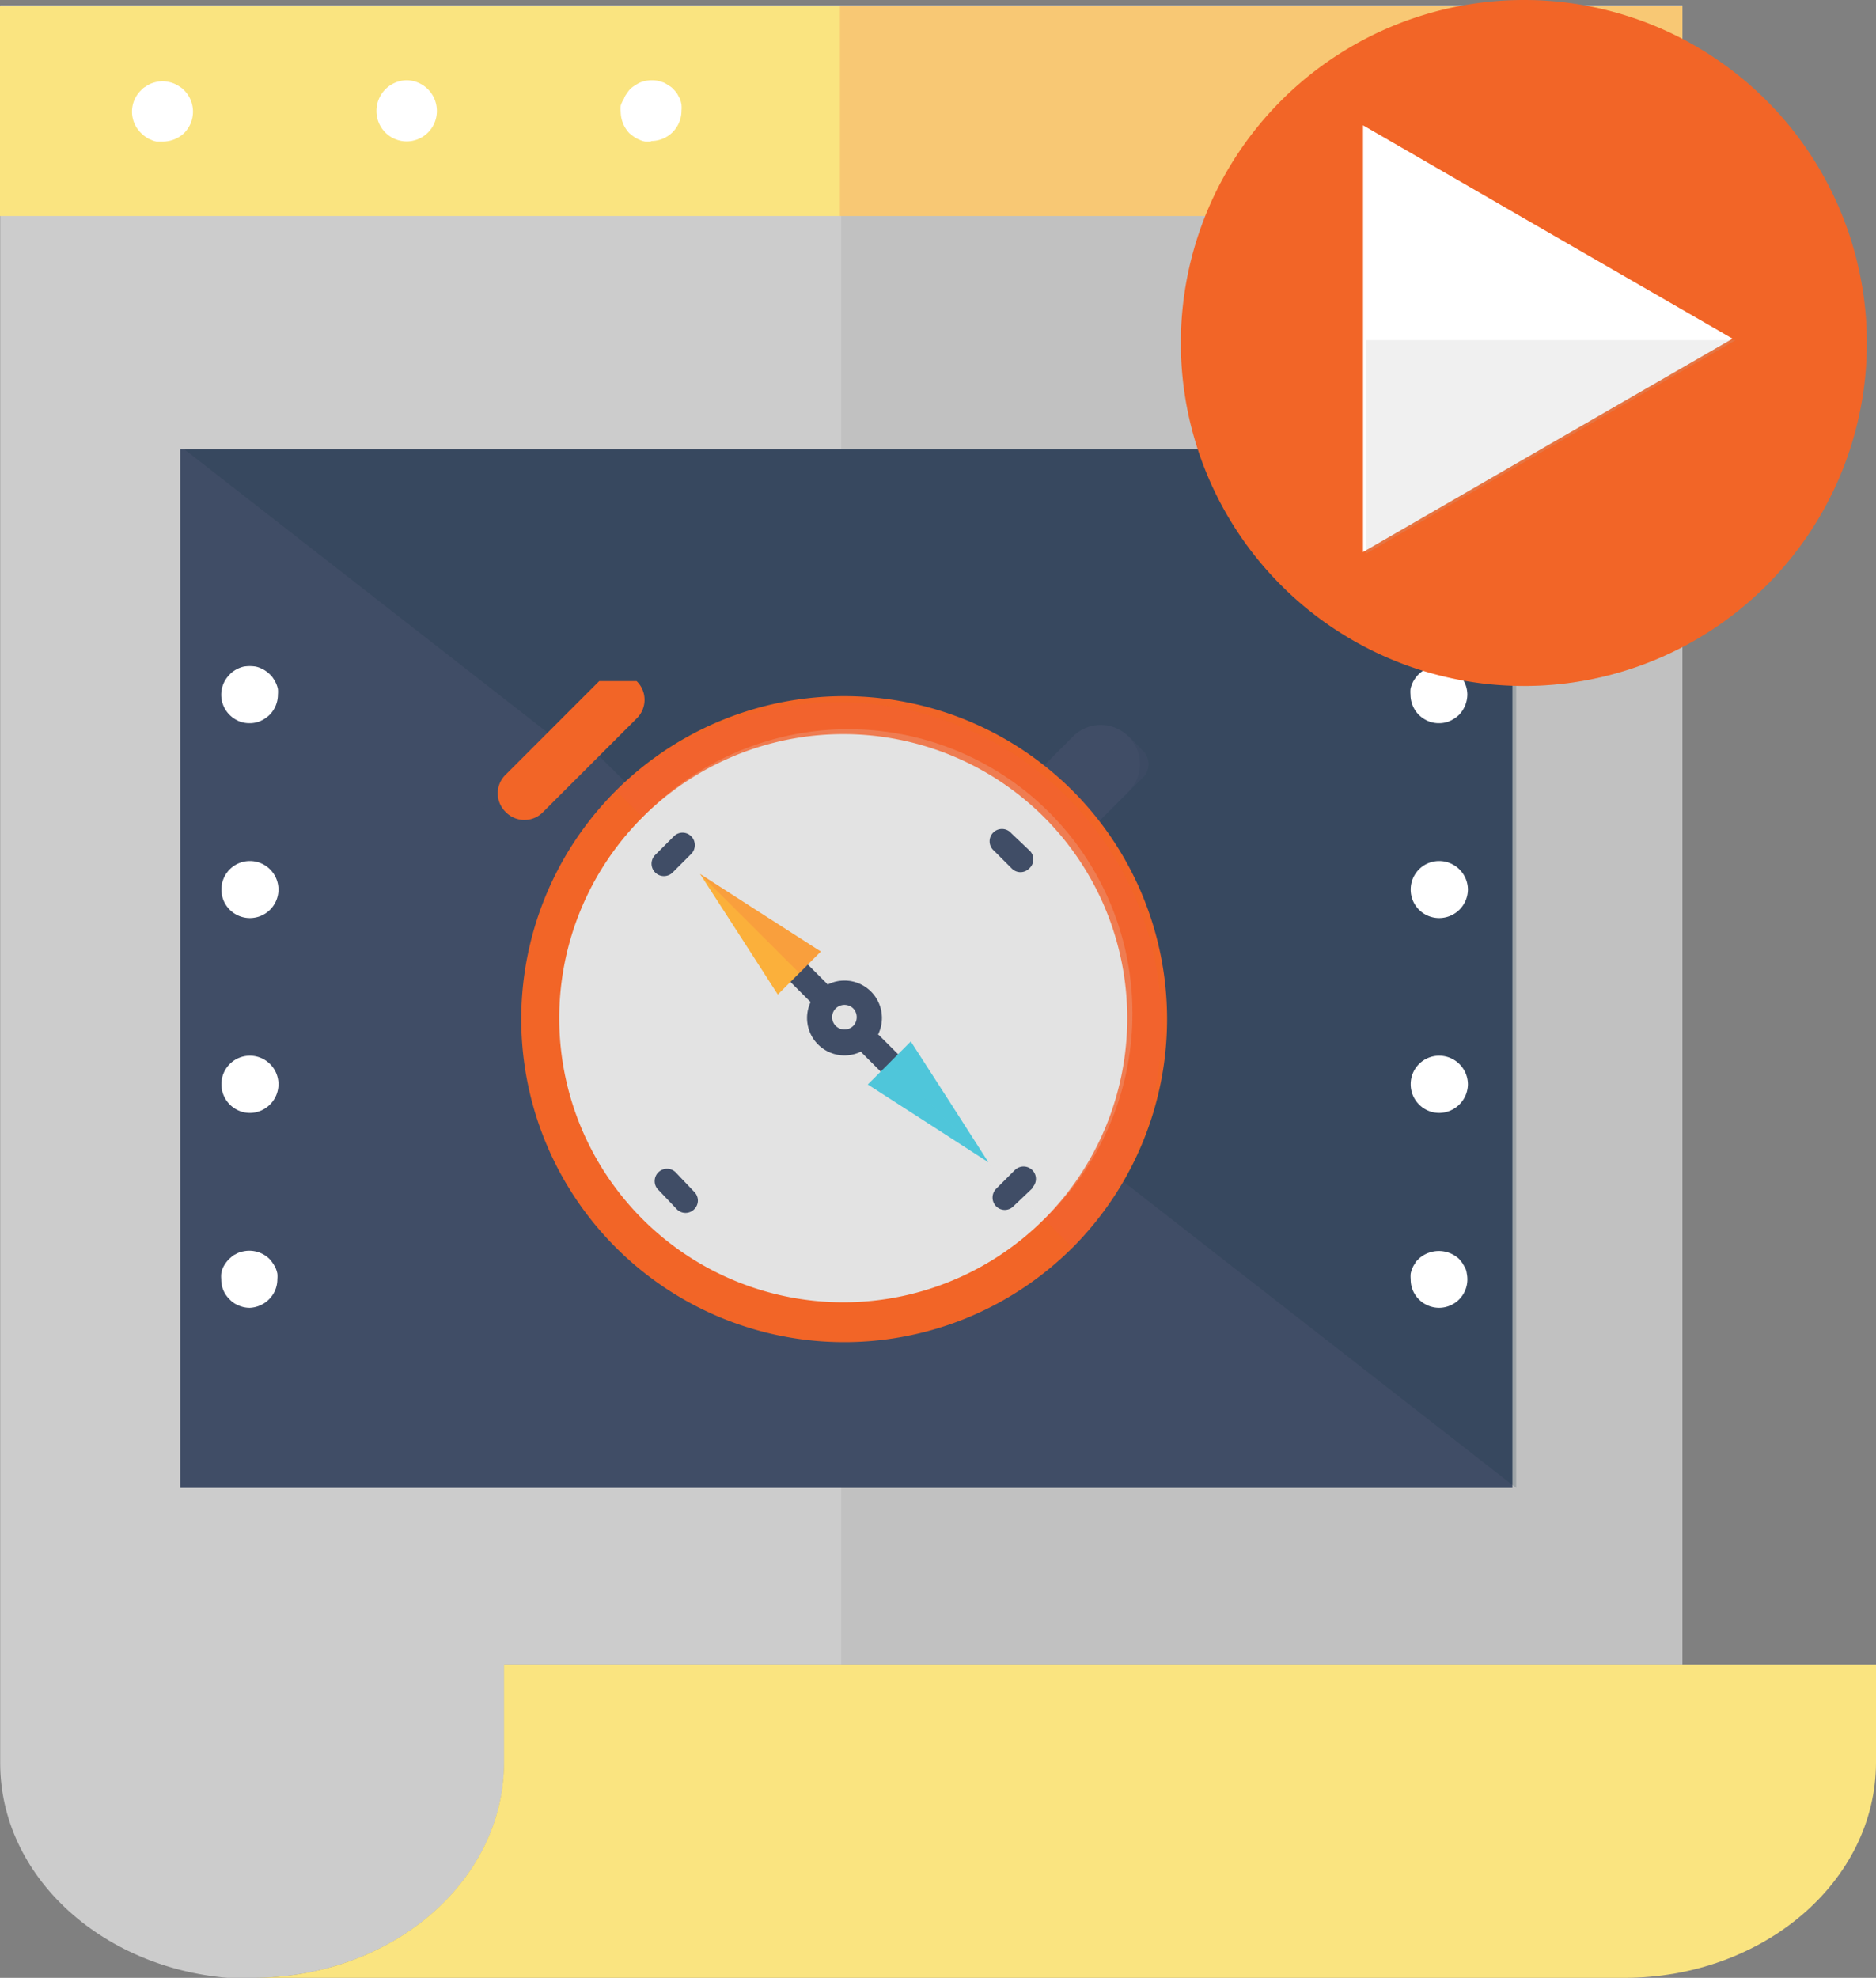 <svg xmlns="http://www.w3.org/2000/svg" viewBox="0 0 100.31 105.76"><rect x="0" y="0" width="100.31" height="105.76" fill="#808080" stroke="none"/><defs><style>.cls-1{isolation:isolate;}.cls-2{fill:#ccc;}.cls-3{opacity:0.2;}.cls-12,.cls-3{mix-blend-mode:multiply;}.cls-4{fill:#989898;}.cls-5{fill:#fae480;}.cls-6{fill:#f15947;}.cls-7{fill:#fff;}.cls-8{fill:#404d66;}.cls-9{fill:#163240;}.cls-10{fill:#f26527;}.cls-11{fill:#b4b4b4;}.cls-12{opacity:0.51;}.cls-13{fill:#e3e3e3;}.cls-14{fill:#fbb03b;}.cls-15{fill:#4fc6da;}</style></defs><title>durations for media items</title><g class="cls-1"><g id="Layer_1" data-name="Layer 1"><path class="cls-2" d="M104.6,6V94.72h-63v5.22c0,6.37-6,11.53-13.48,11.53h0c-.44,0-.87,0-1.3,0-6.83-.57-12.17-5.49-12.17-11.48V15h0V6" transform="translate(-14.64 -5.71)"/><g class="cls-3"><rect class="cls-4" x="44.98" y="0.33" width="44.98" height="88.68"/></g><path class="cls-5" d="M115,94.72H41.59v5.22c0,6.37-6,11.53-13.48,11.53h73.37c7.44,0,13.47-5.16,13.47-11.53h0V94.72Z" transform="translate(-14.64 -5.71)"/><rect class="cls-5" y="0.33" width="89.96" height="11.22"/><g class="cls-3"><rect class="cls-6" x="44.91" y="0.33" width="45.05" height="11.22"/></g><path class="cls-7" d="M23.34,13.28l-.33,0a1.18,1.18,0,0,1-.3-.1.94.94,0,0,1-.28-.15,1.5,1.5,0,0,1-.24-.2,1.59,1.59,0,0,1,0-2.3.75.75,0,0,1,.24-.19,1.28,1.28,0,0,1,.28-.16,1.71,1.71,0,0,1,.3-.09,1.38,1.38,0,0,1,.64,0,1.49,1.49,0,0,1,.3.09,1.64,1.64,0,0,1,.29.16,1.06,1.06,0,0,1,.24.19,1.62,1.62,0,0,1,0,2.3A1.66,1.66,0,0,1,23.34,13.28Z" transform="translate(-14.64 -5.71)"/><path class="cls-7" d="M34.77,11.66A1.64,1.64,0,0,1,36.39,10h0A1.64,1.64,0,0,1,38,11.66h0a1.62,1.62,0,0,1-1.63,1.61h0A1.62,1.62,0,0,1,34.77,11.66Z" transform="translate(-14.64 -5.71)"/><path class="cls-7" d="M49.45,13.28l-.31,0a1.12,1.12,0,0,1-.31-.1,1.28,1.28,0,0,1-.28-.15c-.08-.05-.17-.13-.25-.19a1.69,1.69,0,0,1-.47-1.15,1.84,1.84,0,0,1,0-.33A1.32,1.32,0,0,1,48,11a.85.85,0,0,1,.15-.28,1.5,1.5,0,0,1,.19-.25,1.38,1.38,0,0,1,.25-.19,2,2,0,0,1,.28-.16,1.58,1.58,0,0,1,.31-.09,1.72,1.72,0,0,1,.64,0l.3.09a1.48,1.48,0,0,1,.27.16.92.92,0,0,1,.25.19,2.52,2.52,0,0,1,.21.25L51,11a1.92,1.92,0,0,1,.08.3,1.86,1.86,0,0,1,0,.33,1.62,1.62,0,0,1-1.63,1.62Z" transform="translate(-14.64 -5.71)"/><rect class="cls-8" x="9.64" y="24.02" width="71.23" height="55.54"/><g class="cls-3"><polygon class="cls-9" points="81.07 79.56 9.85 24.02 81.07 24.02 81.07 79.56"/></g><path class="cls-7" d="M91.6,44.38a1.47,1.47,0,0,1-.59-.11,1.67,1.67,0,0,1-.5-.33,1.55,1.55,0,0,1-.45-1.09,1.69,1.69,0,0,1,0-.3,1.52,1.52,0,0,1,.09-.28,1.22,1.22,0,0,1,.15-.27,1.32,1.32,0,0,1,.18-.22,1.37,1.37,0,0,1,.23-.19,1,1,0,0,1,.27-.15,1.52,1.52,0,0,1,.28-.09,1.59,1.59,0,0,1,1.39.43,1.53,1.53,0,0,1,.45,1.07,1.6,1.6,0,0,1-.45,1.09,1.81,1.81,0,0,1-.5.33A1.46,1.46,0,0,1,91.6,44.38Z" transform="translate(-14.64 -5.71)"/><path class="cls-7" d="M90.07,63.69a1.52,1.52,0,0,1,1.52-1.53h0a1.54,1.54,0,0,1,1.54,1.53h0a1.55,1.55,0,0,1-1.54,1.53h0A1.53,1.53,0,0,1,90.07,63.69Zm0-10.42a1.52,1.52,0,0,1,1.52-1.52h0a1.54,1.54,0,0,1,1.54,1.52h0a1.54,1.54,0,0,1-1.54,1.53h0A1.52,1.52,0,0,1,90.07,53.27Z" transform="translate(-14.64 -5.71)"/><path class="cls-7" d="M91.59,75.64a1.53,1.53,0,0,1-1.08-.45,1.49,1.49,0,0,1-.44-1.08,1.51,1.51,0,0,1,0-.3,1.61,1.61,0,0,1,.09-.29,1.16,1.16,0,0,1,.15-.26c0-.08.12-.15.18-.23a1.59,1.59,0,0,1,2.17,0c.06.08.13.15.18.23s.1.17.15.26a1,1,0,0,1,.08.29,1.52,1.52,0,0,1-1.5,1.83Z" transform="translate(-14.64 -5.71)"/><path class="cls-7" d="M28,44.38a1.47,1.47,0,0,1-.59-.11,1.63,1.63,0,0,1-.49-.33,1.52,1.52,0,0,1,0-2.16,1,1,0,0,1,.22-.19,1.49,1.49,0,0,1,.27-.15,1.52,1.52,0,0,1,.28-.09,2.08,2.08,0,0,1,.61,0,1.31,1.31,0,0,1,.28.09,1.22,1.22,0,0,1,.27.15,1.37,1.37,0,0,1,.23.19,1,1,0,0,1,.18.22,1.82,1.82,0,0,1,.15.27,1.52,1.52,0,0,1,.09.28,1.69,1.69,0,0,1,0,.3,1.54,1.54,0,0,1-.45,1.09,1.67,1.67,0,0,1-.5.33A1.43,1.43,0,0,1,28,44.38Z" transform="translate(-14.64 -5.71)"/><path class="cls-7" d="M26.48,63.69A1.52,1.52,0,0,1,28,62.16h0a1.53,1.53,0,0,1,1.53,1.53h0A1.54,1.54,0,0,1,28,65.22h0A1.53,1.53,0,0,1,26.48,63.69Zm0-10.42A1.52,1.52,0,0,1,28,51.75h0a1.53,1.53,0,0,1,1.53,1.52h0A1.53,1.53,0,0,1,28,54.8h0A1.52,1.52,0,0,1,26.48,53.27Z" transform="translate(-14.64 -5.71)"/><path class="cls-7" d="M28,75.64a1.48,1.48,0,0,1-.59-.12,1.33,1.33,0,0,1-.49-.33,1.46,1.46,0,0,1-.45-1.08,1.53,1.53,0,0,1,0-.3,1.57,1.57,0,0,1,.08-.29,1.74,1.74,0,0,1,.15-.26,1.92,1.92,0,0,1,.19-.23l.22-.19.27-.14a1.47,1.47,0,0,1,.28-.08,1.54,1.54,0,0,1,1.39.41,1.81,1.81,0,0,1,.18.23,1.74,1.74,0,0,1,.15.26,1.61,1.61,0,0,1,.09.29,1.53,1.53,0,0,1,0,.3,1.5,1.5,0,0,1-.45,1.08A1.55,1.55,0,0,1,28,75.64Z" transform="translate(-14.64 -5.71)"/><path class="cls-8" d="M41.87,60.69c7.72,0,7.73-12,0-12s-7.74,12,0,12Z" transform="translate(-14.64 -5.71)"/><path class="cls-10" d="M96.12,5.71a18.34,18.34,0,1,0,18.34,18.34A18.34,18.34,0,0,0,96.12,5.71Z" transform="translate(-14.64 -5.71)"/><g class="cls-3"><path class="cls-10" d="M96.12,5.71V42.39a18.34,18.34,0,0,0,0-36.68Z" transform="translate(-14.64 -5.71)"/></g><polygon class="cls-7" points="92.64 18.11 82.76 12.41 72.88 6.7 72.88 18.11 72.88 29.52 82.76 23.81 92.64 18.11"/><g class="cls-3"><polygon class="cls-11" points="92.8 18.19 73.05 18.19 73.05 29.6 82.92 23.89 92.8 18.19"/></g><path class="cls-8" d="M48.25,48.63a.65.65,0,0,1-.93,0l-1.85-1.84a.67.67,0,0,1,0-.93.65.65,0,0,1,.93,0l1.85,1.84A.67.67,0,0,1,48.25,48.63Z" transform="translate(-14.64 -5.71)"/><path class="cls-8" d="M70.92,44.68h2.67a2.09,2.09,0,0,1,2.09,2.09v0a2.09,2.09,0,0,1-2.09,2.09H70.92a0,0,0,0,1,0,0V44.68a0,0,0,0,1,0,0Z" transform="translate(-26.25 59.82) rotate(-45)"/><g class="cls-12"><path class="cls-8" d="M71.61,48.45l1.49,1.49,2.65-2.65a1,1,0,0,0,0-1.44L75,45.08Z" transform="translate(-14.64 -5.71)"/></g><path class="cls-10" d="M72,72.41A17.27,17.27,0,1,1,72,48,17.29,17.29,0,0,1,72,72.41Z" transform="translate(-14.64 -5.71)"/><g class="cls-3"><path class="cls-6" d="M47.6,48l0,0L72,72.43l0,0A17.27,17.27,0,0,0,47.6,48Z" transform="translate(-14.64 -5.71)"/></g><path class="cls-13" d="M70.48,70.89a15.19,15.19,0,1,1,0-21.47A15.21,15.21,0,0,1,70.48,70.89Z" transform="translate(-14.64 -5.71)"/><g class="cls-3"><path class="cls-13" d="M49,49.42h0L70.46,70.91l0,0A15.19,15.19,0,1,0,49,49.42Z" transform="translate(-14.64 -5.71)"/></g><path class="cls-8" d="M61.19,58.71a2,2,0,1,1-2.79,0A2,2,0,0,1,61.19,58.71Z" transform="translate(-14.64 -5.71)"/><g class="cls-3"><path class="cls-8" d="M61.19,58.71a2,2,0,1,1-2.79,0A2,2,0,0,1,61.19,58.71Z" transform="translate(-14.64 -5.71)"/></g><path class="cls-8" d="M58.83,59.21a.65.65,0,0,1-.93,0l-1-1a.66.66,0,1,1,.93-.93l1,1A.67.67,0,0,1,58.83,59.21Z" transform="translate(-14.64 -5.71)"/><path class="cls-8" d="M62.65,63a.65.65,0,0,1-.93,0l-1-1a.66.66,0,0,1,.93-.93l1,1A.65.65,0,0,1,62.65,63Z" transform="translate(-14.64 -5.71)"/><path class="cls-13" d="M59.33,60.57a.66.66,0,0,1,0-.94h0a.67.67,0,0,1,.93,0h0a.68.68,0,0,1,0,.94h0A.67.67,0,0,1,59.33,60.57Z" transform="translate(-14.64 -5.71)"/><path class="cls-8" d="M51.61,51.36l-1,1a.66.66,0,0,1-.94-.93l1-1a.65.65,0,0,1,.93,0A.67.67,0,0,1,51.61,51.36Z" transform="translate(-14.64 -5.71)"/><path class="cls-8" d="M69.83,69.26l-1,.95a.65.65,0,0,1-.93,0,.67.67,0,0,1,0-.93l1-1a.66.66,0,0,1,.94.93Z" transform="translate(-14.64 -5.71)"/><path class="cls-8" d="M51.76,70.37a.65.65,0,0,1-.93,0l-.95-1a.66.66,0,1,1,.93-.93l.95,1A.65.65,0,0,1,51.76,70.37Z" transform="translate(-14.64 -5.71)"/><path class="cls-8" d="M69.67,52.15a.65.65,0,0,1-.93,0l-.95-.95a.66.66,0,1,1,.93-.93l1,.95A.65.65,0,0,1,69.67,52.15Z" transform="translate(-14.64 -5.71)"/><path class="cls-10" d="M48.68,42.13a1.39,1.39,0,0,1,0,2l-5,5a1.39,1.39,0,0,1-2,0h0a1.39,1.39,0,0,1,0-2l5-5" transform="translate(-14.64 -5.71)"/><polygon class="cls-14" points="37.43 46.73 40.66 48.81 43.89 50.88 42.74 52.03 41.59 53.18 39.51 49.95 37.43 46.73"/><polygon class="cls-15" points="52.85 62.15 50.78 58.92 48.7 55.69 47.55 56.84 46.4 57.99 49.63 60.07 52.85 62.15"/><g class="cls-3"><polygon class="cls-6" points="37.43 46.73 40.66 48.81 43.89 50.88 42.74 52.03 37.43 46.73"/></g><g class="cls-3"><polygon class="cls-15" points="52.85 62.15 50.78 58.92 48.7 55.69 47.55 56.84 52.85 62.15"/></g></g></g></svg>